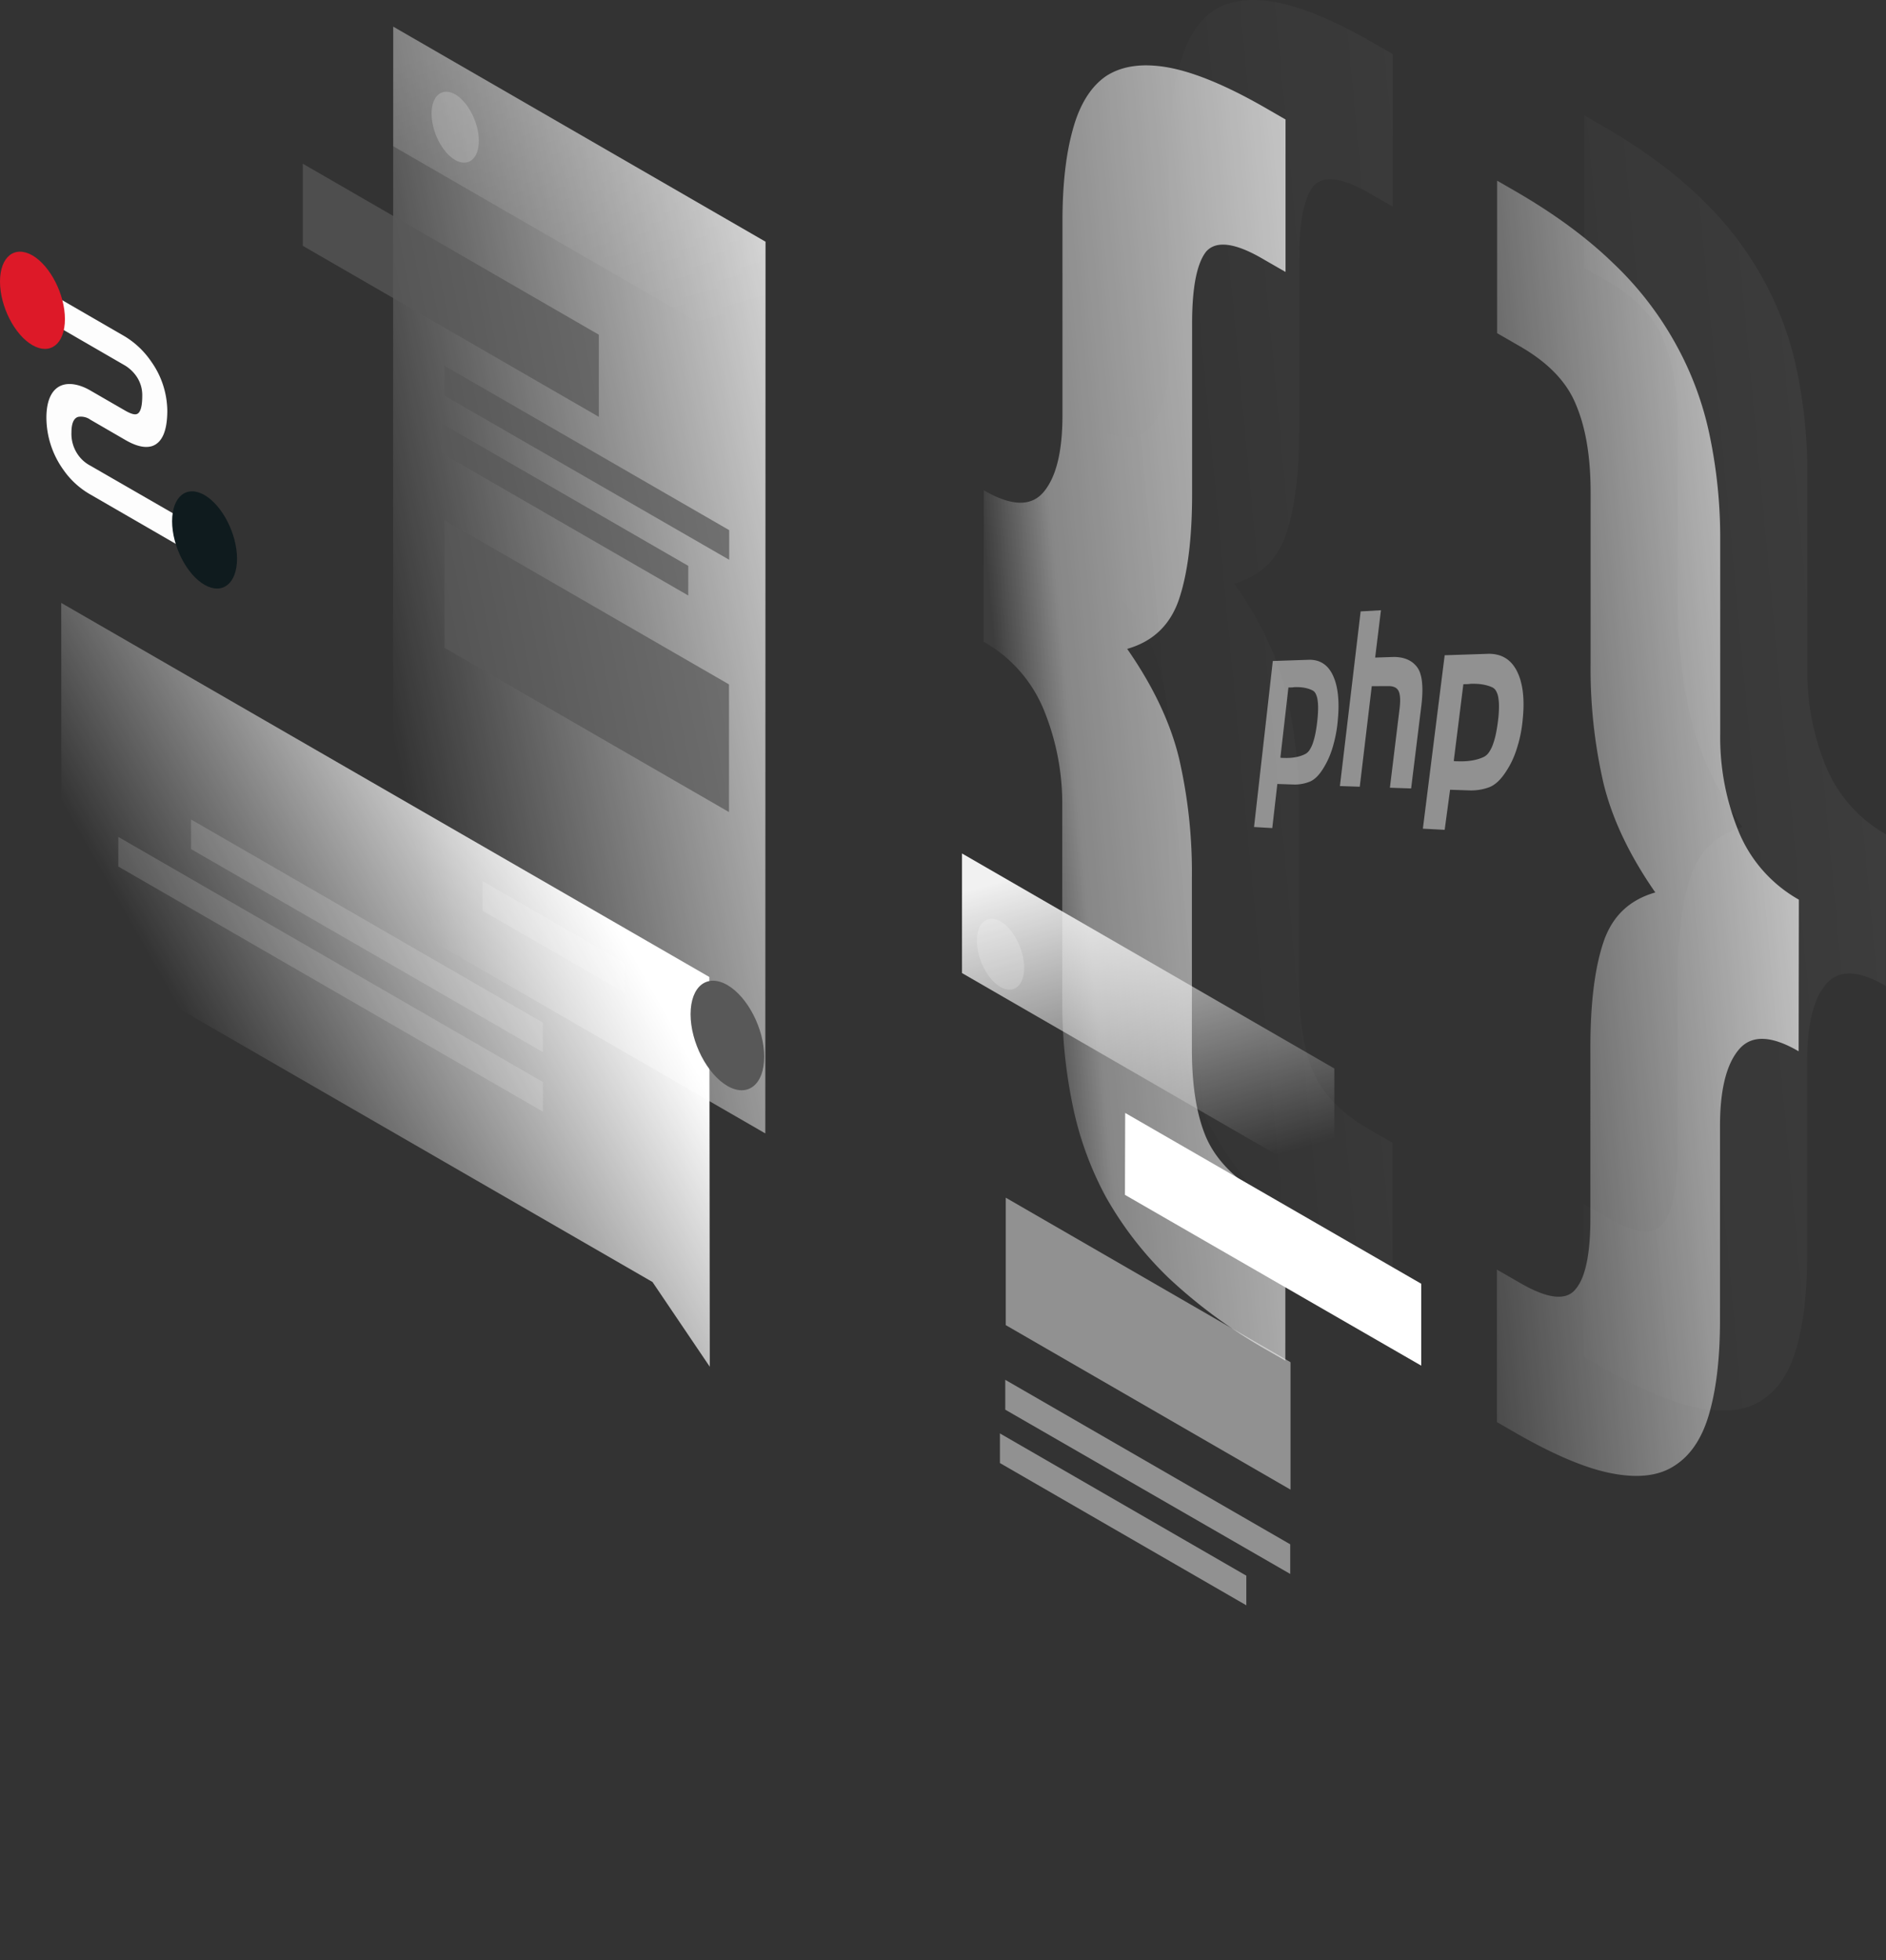 <svg xmlns="http://www.w3.org/2000/svg" xmlns:xlink="http://www.w3.org/1999/xlink" width="585" height="608" viewBox="0 0 585 608">
  <rect x="0" y="0" width="585" height="608" fill="#333333" stroke="none"/>
  <defs>
    <linearGradient id="linear-gradient" x1="1.453" y1="0.034" x2="-0.327" y2="0.753" gradientUnits="objectBoundingBox">
      <stop offset="0" stop-color="#fff"/>
      <stop offset="1" stop-color="#fff" stop-opacity="0"/>
    </linearGradient>
    <linearGradient id="linear-gradient-2" x1="1.926" y1="0.005" x2="0.146" y2="0.724" xlink:href="#linear-gradient"/>
    <linearGradient id="linear-gradient-4" x1="1.926" y1="0.005" x2="0.146" y2="0.724" gradientUnits="objectBoundingBox">
      <stop offset="0" stop-color="#fff"/>
      <stop offset="0.891" stop-color="#fff" stop-opacity="0.412"/>
      <stop offset="1" stop-color="#fff" stop-opacity="0.051"/>
    </linearGradient>
    <linearGradient id="linear-gradient-5" x1="1.018" y1="0.198" x2="0.064" y2="0.755" xlink:href="#linear-gradient"/>
    <linearGradient id="linear-gradient-6" x1="0.343" y1="0.005" x2="0.648" y2="0.966" xlink:href="#linear-gradient"/>
    <linearGradient id="linear-gradient-8" x1="0.343" y1="0.006" x2="0.648" y2="0.966" xlink:href="#linear-gradient"/>
    <linearGradient id="linear-gradient-9" x1="0.782" y1="0.313" x2="0.265" y2="0.656" xlink:href="#linear-gradient"/>
  </defs>
  <g id="php_tech" transform="translate(-772 -2733)">
    <g id="nodejs-code" transform="translate(52 8)">
      <g id="Illustration" transform="translate(719.2 2724.037)">
        <path id="Path" d="M93.592,270.031q-12.873-7.5-18.651-.405c-3.852,4.663-5.744,12.569-5.744,23.719v60.074c0,11.42-1.081,20.881-3.176,28.382-2.095,7.771-5.676,13.312-10.609,16.556-4.8,3.311-11.285,4.19-19.529,2.635q-12.062-2.23-30.139-12.637L0,385.044v-47.3l7.163,4.122c8.582,5,14.326,5.609,17.232,1.96,3.041-3.514,4.6-10.88,4.6-22.03V268.882c0-13.785,1.352-24.665,4.055-32.706s8.041-13.11,16.083-15.407q-12.062-17.333-16.083-33.923a157.879,157.879,0,0,1-3.987-37.3V96.633c0-11.15-1.554-20.205-4.6-27.3-2.838-6.96-8.582-12.907-17.232-17.907L.068,47.3V0L5.811,3.311Q23.854,13.752,35.95,25.476A103.1,103.1,0,0,1,55.479,50.681,100.284,100.284,0,0,1,66.089,79.468,155.535,155.535,0,0,1,69.265,111.5v60.074a76.853,76.853,0,0,0,5.744,30.341A42.983,42.983,0,0,0,93.659,223Z" transform="translate(492.141 36.735)" opacity="0.07" fill="url(#linear-gradient)"/>
        <path id="Path-2" data-name="Path" d="M.068,131.8q12.873,7.5,18.651.405c3.852-4.663,5.744-12.569,5.744-23.719V48.409c0-11.42,1.081-20.881,3.176-28.382,2.095-7.771,5.541-13.38,10.339-16.691C42.978.093,49.465-.786,57.507.7Q69.873,3.032,87.915,13.473l5.744,3.311v47.3L86.5,59.964c-8.582-5-14.461-5.676-17.5-2.162-2.838,3.649-4.325,11.015-4.325,22.165v52.911c0,13.785-1.352,24.665-4.055,32.706-2.7,7.974-8.041,13.11-16.083,15.407q12.062,17.333,16.083,33.923a157.879,157.879,0,0,1,3.987,37.3v52.911c0,11.15,1.419,20.2,4.325,27.165,3.041,7.1,8.92,13.11,17.5,18.043l7.163,4.122v47.3l-5.744-3.311a158.134,158.134,0,0,1-30.409-22.3A109.591,109.591,0,0,1,37.91,350.943a102.823,102.823,0,0,1-10.339-28.652,155.535,155.535,0,0,1-3.176-32.031V230.186a76.852,76.852,0,0,0-5.744-30.341A42.983,42.983,0,0,0,0,178.762Z" transform="translate(339.137 0.963)" opacity="0.07" fill="url(#linear-gradient-2)"/>
        <path id="Path-3" data-name="Path" d="M93.592,270.031q-12.873-7.5-18.651-.405c-3.852,4.663-5.744,12.569-5.744,23.719v60.074c0,11.42-1.081,20.881-3.176,28.382-2.095,7.771-5.676,13.312-10.609,16.556-4.8,3.311-11.285,4.19-19.529,2.635q-12.062-2.23-30.139-12.637L0,385.044v-47.3l7.163,4.122c8.582,5,14.326,5.609,17.232,1.96,3.041-3.514,4.6-10.88,4.6-22.03V268.882c0-13.785,1.352-24.665,4.055-32.706s8.041-13.11,16.083-15.407q-12.062-17.333-16.083-33.923a157.879,157.879,0,0,1-3.987-37.3V96.633c0-11.15-1.554-20.205-4.6-27.3-2.838-6.96-8.582-12.907-17.232-17.907L.068,47.3V0L5.811,3.311Q23.854,13.752,35.95,25.476A103.1,103.1,0,0,1,55.479,50.681,100.284,100.284,0,0,1,66.089,79.468,155.535,155.535,0,0,1,69.265,111.5v60.074a76.853,76.853,0,0,0,5.744,30.341A42.983,42.983,0,0,0,93.659,223Z" transform="translate(465.111 57.008)" fill="url(#linear-gradient)"/>
        <path id="Path-4" data-name="Path" d="M.068,131.8q12.873,7.5,18.651.405c3.852-4.663,5.744-12.569,5.744-23.719V48.409c0-11.42,1.081-20.881,3.176-28.382,2.095-7.771,5.541-13.38,10.339-16.691C42.978.093,49.465-.786,57.507.7Q69.873,3.032,87.915,13.473l5.744,3.311v47.3L86.5,59.964c-8.582-5-14.461-5.676-17.5-2.162-2.838,3.649-4.325,11.015-4.325,22.165v52.911c0,13.785-1.352,24.665-4.055,32.706-2.7,7.974-8.041,13.11-16.083,15.407q12.062,17.333,16.083,33.923a157.879,157.879,0,0,1,3.987,37.3v52.911c0,11.15,1.419,20.2,4.325,27.165,3.041,7.1,8.92,13.11,17.5,18.043l7.163,4.122v47.3l-5.744-3.311a158.134,158.134,0,0,1-30.409-22.3A109.591,109.591,0,0,1,37.91,350.943a102.823,102.823,0,0,1-10.339-28.652,155.535,155.535,0,0,1-3.176-32.031V230.186a76.852,76.852,0,0,0-5.744-30.341A42.983,42.983,0,0,0,0,178.762Z" transform="translate(305.893 21.235)" fill="url(#linear-gradient-4)"/>
        <path id="Path-5" data-name="Path" d="M.068,0,115.554,66.7l-.068,276.586L0,276.586Z" transform="translate(122.698 9.232)" opacity="0.79" fill="url(#linear-gradient-5)"/>
        <path id="Path-6" data-name="Path" d="M0,0,91.835,53.047V78.522L0,25.476Z" transform="translate(94.716 51.737)" fill="#585858" opacity="0.73"/>
        <path id="Path-7" data-name="Path" d="M0,0,88.253,50.952v39.6L0,39.6Z" transform="translate(138.665 162.29)" fill="#585858" opacity="0.73"/>
        <path id="Path-8" data-name="Path" d="M0,0,88.388,51.019v9.19L0,9.258Z" transform="translate(138.591 114.379)" fill="#585858" opacity="0.73"/>
        <path id="Path-9" data-name="Path" d="M0,0,76.428,44.127v9.19L0,9.19Z" transform="translate(137.86 132.354)" fill="#585858" opacity="0.73"/>
        <path id="Path-10" data-name="Path" d="M0,0,115.486,66.7v37.1L0,37.1Z" transform="translate(122.778 9.232)" opacity="0.2" fill="url(#linear-gradient-6)"/>
        <path id="Path-11" data-name="Path" d="M14.664,15.223c0,5.609-3.311,8.244-7.366,5.947C3.244,18.8,0,12.385,0,6.776S3.311-1.468,7.366.829C11.353,3.194,14.664,9.614,14.664,15.223Z" transform="translate(134.665 29.419)" fill="#fff" opacity="0.2"/>
        <path id="Path-12" data-name="Path" d="M.068,0,115.554,66.7l-.068,276.586L0,276.586Z" transform="translate(299.118 265.68)" opacity="0.15" fill="url(#linear-gradient-5)"/>
        <path id="Path-13" data-name="Path" d="M.068,0,91.9,52.979V78.387L0,25.408Z" transform="translate(349.738 346.162)" fill="#fff"/>
        <path id="Path-14" data-name="Path" d="M0,0,88.321,51.019V90.551L0,39.532Z" transform="translate(312.769 372.449)" fill="#fff" opacity="0.46"/>
        <path id="Path-15" data-name="Path" d="M0,0,88.388,51.019v9.19L0,9.258Z" transform="translate(312.612 428.942)" fill="#fff" opacity="0.46"/>
        <path id="Path-16" data-name="Path" d="M0,0,76.428,44.127v9.19L0,9.19Z" transform="translate(310.957 445.566)" fill="#fff" opacity="0.46"/>
        <path id="Path-17" data-name="Path" d="M0,0,115.486,66.7v37.1L0,37.1Z" transform="translate(299.192 265.68)" opacity="0.93" fill="url(#linear-gradient-8)"/>
        <path id="Path-18" data-name="Path" d="M14.664,15.223c0,5.609-3.311,8.244-7.366,5.947C3.244,18.8,0,12.385,0,6.776S3.311-1.468,7.366.829C11.353,3.127,14.664,9.614,14.664,15.223Z" transform="translate(303.809 285.934)" fill="#fff" opacity="0.2"/>
        <path id="Path-19" data-name="Path" d="M201.036,116.027,0,0,.068,104.809,183.4,210.632l17.772,26.287Z" transform="translate(19.789 187.969)" fill="url(#linear-gradient-9)"/>
        <path id="Path-20" data-name="Path" d="M44.059,25.408,0,0V9.19L44.059,34.6v-9.19Z" transform="translate(150.483 274.262)" fill="#fff" opacity="0.15"/>
        <path id="Path-21" data-name="Path" d="M109.066,62.98,0,0V9.19L109.134,72.17Z" transform="translate(60.063 255.139)" fill="#fff" opacity="0.15"/>
        <path id="Path-22" data-name="Path" d="M131.7,76.022,0,0V9.19L131.7,85.212Z" transform="translate(37.493 260.545)" fill="#fff" opacity="0.15"/>
        <path id="Path-23" data-name="Path" d="M0,10.4c0,8.65,5.136,18.583,11.42,22.232s11.42-.405,11.42-9.055S17.7,4.99,11.42,1.341C5.068-2.308,0,1.746,0,10.4Z" transform="translate(215.002 305.155)" fill="#585858"/>
        <path id="Path-24" data-name="Path" d="M26.625,24.395,0,8.988V0L26.625,15.407a26.732,26.732,0,0,1,8.041,7.7,26.9,26.9,0,0,1,5,15.2c0,6.352-1.622,9.934-4.663,11.015-2.906.946-6.284-.676-8.379-1.892L15.677,41.086l-.068-.068a5.117,5.117,0,0,0-3.581-.743c-.946.27-2.095,1.284-2.095,4.8a11.314,11.314,0,0,0,2.027,6.96,10.8,10.8,0,0,0,3.581,3.244l.135.068L49.195,74.671v8.988L15.88,64.4a25.646,25.646,0,0,1-8.447-7.7,27.953,27.953,0,0,1-5.271-16.15c0-6.149,2.162-9.325,5.2-10.2,2.838-.811,6.149.405,8.447,1.757l10.88,6.285c1.554.878,2.771,1.284,3.514,1.014.608-.2,1.689-1.081,1.689-5.609A10.268,10.268,0,0,0,30,27.571,11.847,11.847,0,0,0,26.625,24.395Z" transform="translate(13.031 89.985)" fill="#fff" opacity="0.99"/>
        <path id="Path-25" data-name="Path" d="M20.137,20.888c0,7.7-4.528,11.285-10.069,8.109S0,16.969,0,9.265,4.528-2.02,10.069,1.156C15.61,4.4,20.137,13.252,20.137,20.888Z" transform="translate(0.8 79.03)" fill="#dd1928"/>
        <path id="Path-26" data-name="Path" d="M20.137,20.888c0,7.7-4.528,11.285-10.069,8.109S0,16.969,0,9.265,4.528-2.02,10.069,1.156C15.61,4.4,20.137,13.252,20.137,20.888Z" transform="translate(54.184 153.363)" fill="#0f1b1e"/>
      </g>
    </g>
    <path id="php-logo-only-letter-2" d="M5.82,18.288l11.237-.375a8.615,8.615,0,0,1,2.358.264,6.916,6.916,0,0,1,2.025.89,7.4,7.4,0,0,1,1.684,1.521,10.217,10.217,0,0,1,1.337,2.155,15.816,15.816,0,0,1,.969,2.71,22.379,22.379,0,0,1,.581,3.184,32.228,32.228,0,0,1,.19,3.652q0,1.942-.2,4.114-.077.992-.2,1.974t-.294,1.953q-.171.971-.388,1.932t-.48,1.91q-.256.958-.561,1.868T23.42,47.8q-.351.854-.746,1.65t-.831,1.524a18.889,18.889,0,0,1-1.1,1.727A12.422,12.422,0,0,1,19.6,54.072a8.214,8.214,0,0,1-1.17,1.01,5.758,5.758,0,0,1-1.2.655A12.907,12.907,0,0,1,16,56.149a12.341,12.341,0,0,1-2.5.431,12.606,12.606,0,0,1-1.275.021l-5-.168L5.656,70.113,0,69.787Zm4.852,8.15-2.5,21.825q.062.019.124.034t.124.025q.062.01.125.016t.125.007l.582.011a18.832,18.832,0,0,0,1.921-.022,14.786,14.786,0,0,0,1.765-.218,11.887,11.887,0,0,0,1.606-.415,9.98,9.98,0,0,0,1.445-.613,3.7,3.7,0,0,0,1.254-1.232,9.625,9.625,0,0,0,1.034-2.2,23.356,23.356,0,0,0,.812-3.172q.35-1.83.587-4.144.194-1.945.194-3.477a15.709,15.709,0,0,0-.194-2.651,5.859,5.859,0,0,0-.582-1.819,2.275,2.275,0,0,0-.967-.987,8.428,8.428,0,0,0-1.207-.491,10.189,10.189,0,0,0-1.346-.33,12.812,12.812,0,0,0-1.482-.17q-.774-.045-1.617-.011-.126.02-.25.037t-.244.027q-.121.011-.239.018t-.234.009l-.879.017ZM33.065,2.91l6.3-.363L37.568,17.228l5.737-.191a12.609,12.609,0,0,1,2.238.187,9.194,9.194,0,0,1,1.947.566,7.547,7.547,0,0,1,1.65.949,7.406,7.406,0,0,1,1.348,1.333,6.4,6.4,0,0,1,1.006,1.885,12.345,12.345,0,0,1,.576,2.6,23.8,23.8,0,0,1,.144,3.32q-.036,1.838-.288,4.029l-3.2,25.915L42.14,57.6l2.993-24.475q.117-.967.158-1.794a15.062,15.062,0,0,0,.006-1.512,8.278,8.278,0,0,0-.147-1.23,4.278,4.278,0,0,0-.3-.947,2.472,2.472,0,0,0-.484-.7,2.515,2.515,0,0,0-.7-.494,3.518,3.518,0,0,0-.913-.287,5.776,5.776,0,0,0-1.126-.08l-5.112.019L32.794,57.29l-6.16-.206Zm26.065,13.6,13.463-.449a11.281,11.281,0,0,1,2.832.281,8.523,8.523,0,0,1,4.458,2.632,11.065,11.065,0,0,1,1.609,2.36A16.342,16.342,0,0,1,82.658,24.3a22.588,22.588,0,0,1,.7,3.492,32.251,32.251,0,0,1,.229,4.007q0,2.131-.242,4.514-.093,1.088-.242,2.166t-.354,2.143q-.205,1.065-.467,2.119T81.7,44.838q-.308,1.05-.675,2.048t-.789,1.934q-.422.936-.9,1.807t-1,1.669a20.517,20.517,0,0,1-1.327,1.89,13.94,13.94,0,0,1-1.366,1.5,9.64,9.64,0,0,1-1.406,1.1A7.121,7.121,0,0,1,72.8,57.5q-.731.26-1.473.447t-1.492.3q-.75.116-1.51.161t-1.528.019l-5.99-.2L59.13,70.659,52.368,70.3Zm5.807,8.9L61.945,49.293q.074.021.149.037t.149.028q.075.011.149.018t.149.008l.7.013q1.2.043,2.3-.021a19.31,19.31,0,0,0,2.115-.235,15.345,15.345,0,0,0,1.926-.451,12.594,12.594,0,0,0,1.733-.669,4.279,4.279,0,0,0,1.505-1.348,10.152,10.152,0,0,0,1.242-2.41,23.788,23.788,0,0,0,.975-3.476q.42-2.005.705-4.542a35.413,35.413,0,0,0,.233-3.812,15.737,15.737,0,0,0-.233-2.905,6.028,6.028,0,0,0-.7-1.993,2.617,2.617,0,0,0-1.162-1.08,10.676,10.676,0,0,0-1.449-.535,13.189,13.189,0,0,0-1.615-.359,16.764,16.764,0,0,0-1.778-.183q-.928-.048-1.939-.009-.151.023-.3.04t-.293.031q-.145.013-.286.02t-.28.01l-1.054.02Z" transform="translate(1160.979 2919.731)" fill="#fff" opacity="0.46"/>
  </g>
</svg>
